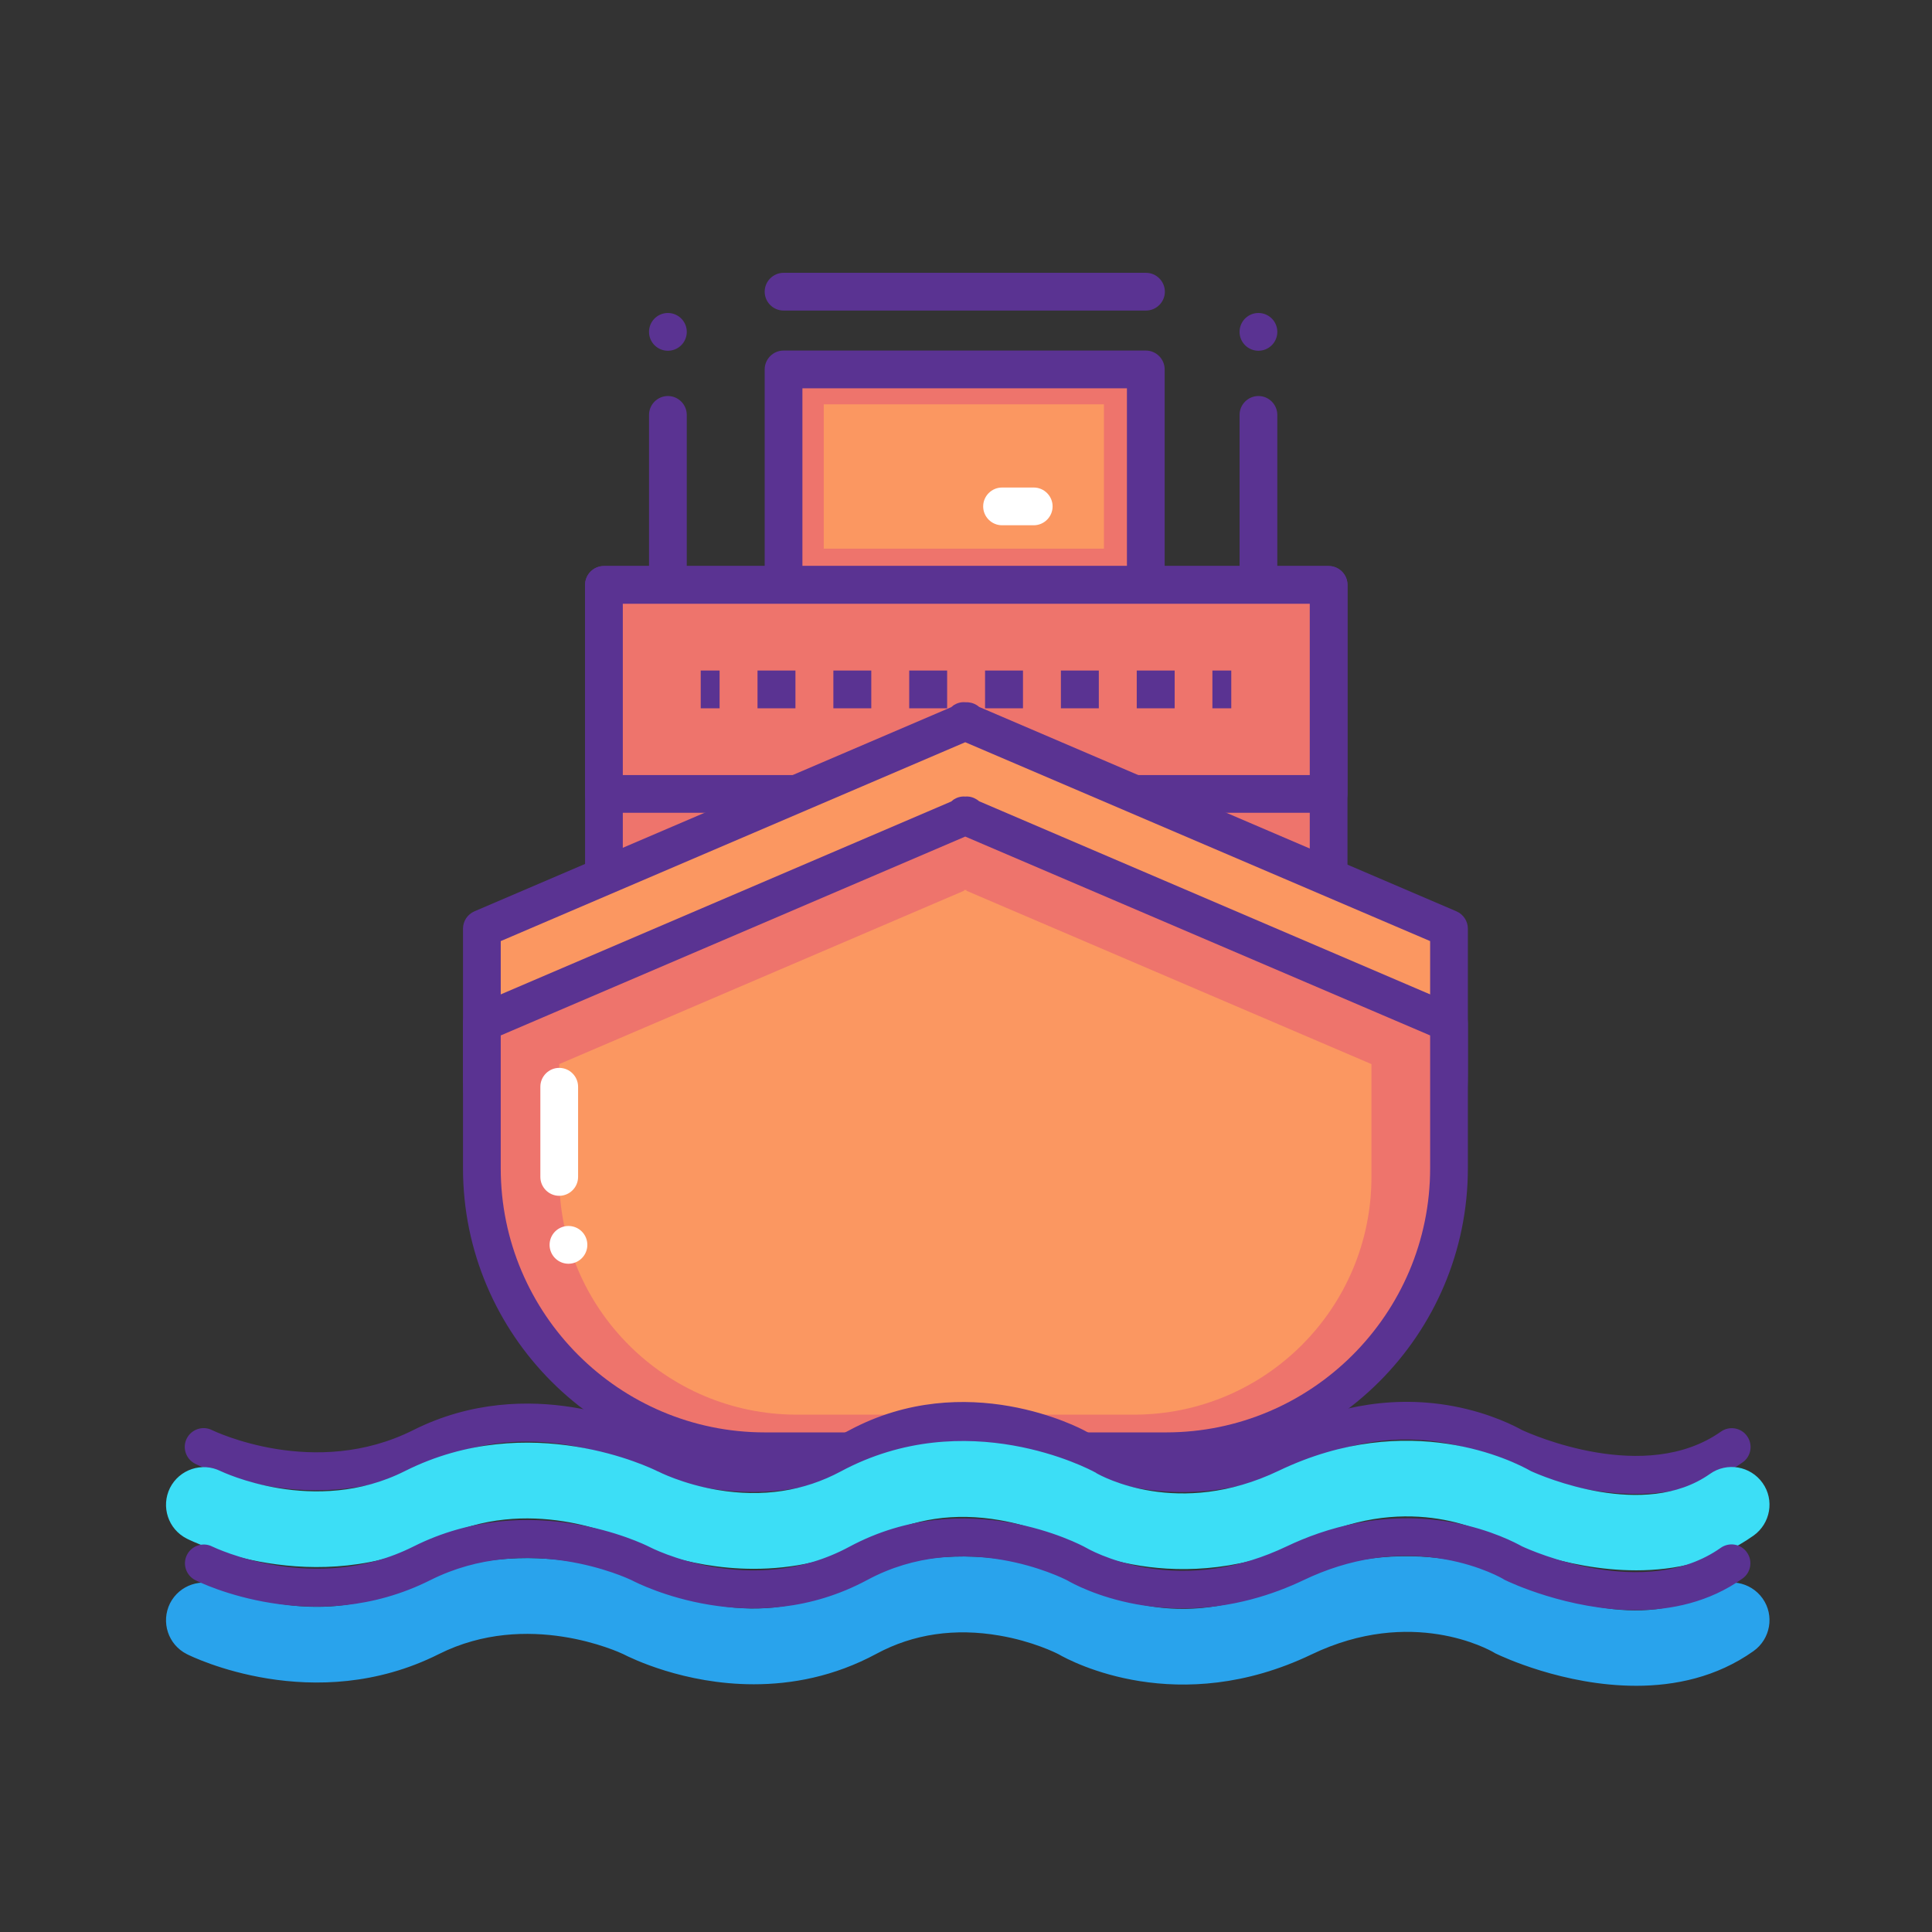 <?xml version="1.0" standalone="no"?><!DOCTYPE svg PUBLIC "-//W3C//DTD SVG 1.1//EN" "http://www.w3.org/Graphics/SVG/1.1/DTD/svg11.dtd"><svg t="1526539657642" class="icon" style="" viewBox="0 0 1024 1024" version="1.1" xmlns="http://www.w3.org/2000/svg" p-id="1851" xmlns:xlink="http://www.w3.org/1999/xlink" width="64" height="64"><rect x="0" y="0" width="1024" height="1024" fill="#333333" stroke="none"/><defs><style type="text/css"></style></defs><path d="M415.3 195.8h192v128.4h-192z" fill="#EE746C" p-id="1852"></path><path d="M607.3 334.2h-192c-5.5 0-10-4.5-10-10V195.8c0-5.5 4.5-10 10-10h192c5.5 0 10 4.5 10 10v128.4c0 5.5-4.5 10-10 10z m-182-20h172V205.8h-172v108.4zM607.4 164.6H415.3c-5.5 0-10-4.5-10-10s4.5-10 10-10h192.1c5.5 0 10 4.5 10 10s-4.5 10-10 10z" fill="#5A3392" p-id="1853"></path><path d="M320.1 310h384.1v221.7H320.1z" fill="#EE746C" p-id="1854"></path><path d="M704.2 541.7H320.1c-5.5 0-10-4.5-10-10V310c0-5.5 4.5-10 10-10h384.1c5.5 0 10 4.5 10 10v221.7c0 5.5-4.5 10-10 10z m-374.1-20h364.1V320H330.1v201.7z" fill="#5A3392" p-id="1855"></path><path d="M320.1 310h384.1v110.8H320.1z" fill="#EE746C" p-id="1856"></path><path d="M704.2 430.8H320.1c-5.5 0-10-4.5-10-10V310c0-5.5 4.5-10 10-10h384.1c5.5 0 10 4.5 10 10v110.8c0 5.5-4.5 10-10 10z m-374.1-20h364.1V320H330.1v90.8z" fill="#5A3392" p-id="1857"></path><path d="M512.3 382.8v-0.6l-0.7 0.3-0.7-0.3v0.6L255.4 492.2v77c0 82.8 67.2 150 150 150H618c82.8 0 150-67.2 150-150v-77L512.3 382.8z" fill="#FB9761" p-id="1858"></path><path d="M618 729.2H405.4c-88.2 0-160-71.8-160-160v-77c0-4 2.4-7.6 6.1-9.2l252.7-108.2c0.4-0.3 0.8-0.7 1.2-1 1.9-1.2 4-1.8 6.2-1.6 2.2-0.1 4.3 0.4 6.2 1.6l1.2 0.9L771.9 483c3.7 1.6 6.1 5.2 6.1 9.2v77c0 88.2-71.8 160-160 160zM265.4 498.8v70.4c0 77.2 62.8 140 140 140H618c77.2 0 140-62.8 140-140v-70.4L511.6 393.4 265.4 498.8z" fill="#5A3392" p-id="1859"></path><path d="M512.3 432.8v-0.6l-0.7 0.3-0.7-0.3v0.6L255.4 542.2v77c0 82.8 67.2 150 150 150H618c82.8 0 150-67.2 150-150v-77L512.3 432.8z" fill="#EE746C" p-id="1860"></path><path d="M618 779.2H405.4c-88.2 0-160-71.8-160-160v-77c0-4 2.4-7.6 6.1-9.2l252.7-108.2c0.4-0.3 0.8-0.7 1.2-1 1.9-1.2 4-1.8 6.2-1.6 2.2-0.2 4.3 0.4 6.2 1.6l1.2 0.9L771.9 533c3.7 1.6 6.1 5.2 6.1 9.2v77c0 88.2-71.8 160-160 160zM265.4 548.8v70.4c0 77.2 62.8 140 140 140H618c77.2 0 140-62.8 140-140v-70.4L511.6 443.4 265.4 548.8z" fill="#5A3392" p-id="1861"></path><path d="M512.2 472.1v-0.5l-0.6 0.2-0.6-0.2v0.5L296.4 564v59.8c0 69.6 56.4 126 126 126h178.5c69.6 0 126-56.4 126-126V564l-214.7-91.9z" fill="#FB9761" p-id="1862"></path><path d="M296.4 633.8c-5.5 0-10-4.5-10-10V576c0-5.5 4.5-10 10-10s10 4.5 10 10v47.8c0 5.5-4.5 10-10 10z" fill="#FFFFFF" p-id="1863"></path><path d="M867.2 791.8c-35.9 0-67.5-15-69.5-16-0.3-0.1-0.6-0.3-0.9-0.5-0.1-0.1-11.9-7.1-30.9-10.5-25.2-4.5-50.5-0.8-75.3 11.1-19.9 9.5-51.4 19.5-88.4 12.7-20.8-3.8-34.3-11.3-36.5-12.6-2.7-1.4-55-27.8-106.1-0.3-60.8 32.7-120.6 2.4-125 0.1-2.1-1-55-25.9-106.6 0-61.7 31-122.1 1.3-124.6 0-4.9-2.5-6.9-8.5-4.4-13.4s8.5-6.9 13.4-4.4c1.1 0.5 54.4 26.2 106.6 0 61.7-31 122.1-1.3 124.7 0 0.1 0 0.2 0.1 0.2 0.1 0.5 0.3 54.1 28.1 106.2 0 62-33.3 122.7-1 125.2 0.4 0.1 0.1 0.3 0.2 0.4 0.2 0.1 0.1 11.9 7 30.9 10.4 25.2 4.4 50.5 0.6 75.3-11.2 19.9-9.5 51.4-19.5 88.4-12.6 20.1 3.8 33.4 11 36.3 12.6 4.9 2.3 65.4 29.2 105.5 0.9 4.5-3.2 10.8-2.1 13.9 2.4 3.2 4.5 2.1 10.8-2.4 13.9-17.5 12.5-37.5 16.7-56.4 16.7z" fill="#5A3392" p-id="1864"></path><path d="M867.1 832.3c-38.4 0-71.6-15.8-73.7-16.8-0.7-0.3-1.1-0.5-1.7-0.9-2.6-1.5-43.5-24.4-96.6 1.1-70.6 33.8-126.9 4-134-0.1-1.5-0.8-13.8-6.9-31.3-9.9-23.7-4.1-45.7-0.9-65.2 9.6-22.6 12.2-45.1 16.2-65.1 16.2-37 0-65.1-13.9-69.2-16-2.1-1-50.7-23.6-97.7 0-66.1 33.2-130.9 1.4-133.6 0-9.9-5-13.8-17-8.9-26.9 5-9.8 16.9-13.8 26.8-8.9 0.5 0.2 49.9 24.1 97.7 0 66.1-33.2 130.9-1.4 133.7 0 0.2 0.1 0.3 0.2 0.5 0.2 0 0 12.9 6.7 31.5 9.8 23.8 4 45.7 0.7 65.3-9.8 66.6-35.8 132-1.1 134.7 0.4 0.4 0.2 0.5 0.2 0.8 0.5 2.6 1.5 43.5 24.2 96.7-1.3 69.1-33.1 124.5-5 133.6 0.2 5.9 2.7 60.1 26.1 94.9 1.5 9-6.4 21.5-4.2 27.9 4.8 6.4 9 4.2 21.5-4.8 27.9-19.6 13.9-41.7 18.4-62.3 18.4z" fill="#3CDEF6" p-id="1865"></path><path d="M867.1 893.5c-38.4 0-71.6-15.8-73.7-16.8-0.7-0.3-1.1-0.5-1.7-0.9-2.6-1.5-43.5-24.4-96.6 1.1-70.6 33.8-126.9 4-134-0.1-1.5-0.8-13.8-6.9-31.3-9.9-23.7-4.1-45.7-0.9-65.2 9.6-22.6 12.2-45.1 16.2-65.1 16.2-37 0-65.1-13.9-69.2-16-2.1-1-50.7-23.6-97.7 0-66.1 33.2-130.9 1.4-133.6 0-9.9-5-13.8-17-8.9-26.9 5-9.8 16.9-13.8 26.8-8.9 0.5 0.2 49.9 24.1 97.7 0 66.1-33.2 130.9-1.4 133.7 0 0.2 0.1 0.3 0.2 0.5 0.2 0 0 12.9 6.7 31.5 9.8 23.8 4 45.7 0.7 65.3-9.8 66.6-35.8 132-1.1 134.7 0.4 0.4 0.2 0.5 0.2 0.8 0.5 2.6 1.5 43.5 24.2 96.7-1.3 69.1-33.1 124.5-5 133.6 0.2 5.9 2.7 60.1 26.1 94.9 1.5 9-6.4 21.5-4.2 27.9 4.8 6.4 9 4.2 21.5-4.8 27.9-19.6 13.9-41.7 18.4-62.3 18.4z" fill="#29A3EC" p-id="1866"></path><path d="M867 853.4c-35.8 0-67.2-14.9-69.2-15.9-0.3-0.1-0.6-0.3-0.9-0.5-0.1-0.1-11.9-7.1-30.9-10.5-25.2-4.5-50.5-0.8-75.3 11.1-15.3 7.3-37.6 14.9-63.9 14.9-7.8 0-16-0.7-24.5-2.2-20.8-3.8-34.3-11.3-36.5-12.6-2.7-1.4-55-27.8-106.1-0.3-60.8 32.7-120.6 2.4-125 0.1-2.1-1-55-25.9-106.6 0-61.7 31-122.1 1.3-124.6 0-4.9-2.5-6.9-8.5-4.4-13.4s8.5-6.9 13.4-4.4c1.1 0.5 54.4 26.2 106.6 0 61.7-31 122.1-1.3 124.7 0 0.1 0 0.2 0.1 0.2 0.1 0.5 0.3 54.1 28.1 106.2 0 62-33.3 122.7-1 125.2 0.4 0.1 0.1 0.3 0.2 0.4 0.2 0.1 0.1 11.9 7 30.9 10.4 25.2 4.4 50.5 0.6 75.3-11.2 19.9-9.5 51.4-19.5 88.4-12.6 20.1 3.8 33.4 11 36.3 12.6 4.9 2.3 65.2 29.1 105.3 0.8 4.5-3.2 10.8-2.1 13.9 2.4 3.2 4.5 2.1 10.8-2.4 13.9-17.6 12.5-37.7 16.7-56.5 16.7z" fill="#5A3392" p-id="1867"></path><path d="M301.3 659.8m-10 0a10 10 0 1 0 20 0 10 10 0 1 0-20 0Z" fill="#FFFFFF" p-id="1868"></path><path d="M371.4 355.4h10v20h-10zM622.6 375.4h-20.1v-20h20.1v20z m-40.2 0h-20.1v-20h20.1v20z m-40.2 0h-20.1v-20h20.1v20z m-40.2 0h-20.1v-20H502v20z m-40.2 0h-20.1v-20h20.1v20z m-40.2 0h-20.1v-20h20.1v20zM642.6 355.4h10v20h-10zM354 310.1c-5.5 0-10-4.5-10-10v-80.2c0-5.5 4.5-10 10-10s10 4.5 10 10v80.2c0 5.5-4.5 10-10 10zM667 310.1c-5.5 0-10-4.5-10-10v-80.2c0-5.5 4.5-10 10-10s10 4.5 10 10v80.2c0 5.5-4.5 10-10 10z" fill="#5A3392" p-id="1869"></path><path d="M354 175.9m-10 0a10 10 0 1 0 20 0 10 10 0 1 0-20 0Z" fill="#5A3392" p-id="1870"></path><path d="M667 175.9m-10 0a10 10 0 1 0 20 0 10 10 0 1 0-20 0Z" fill="#5A3392" p-id="1871"></path><path d="M436.6 214.3h148.5v76.5H436.6z" fill="#FB9761" p-id="1872"></path><path d="M547.9 278.4h-16.8c-5.5 0-10-4.5-10-10s4.5-10 10-10h16.8c5.5 0 10 4.5 10 10s-4.5 10-10 10z" fill="#FFFFFF" p-id="1873"></path></svg>